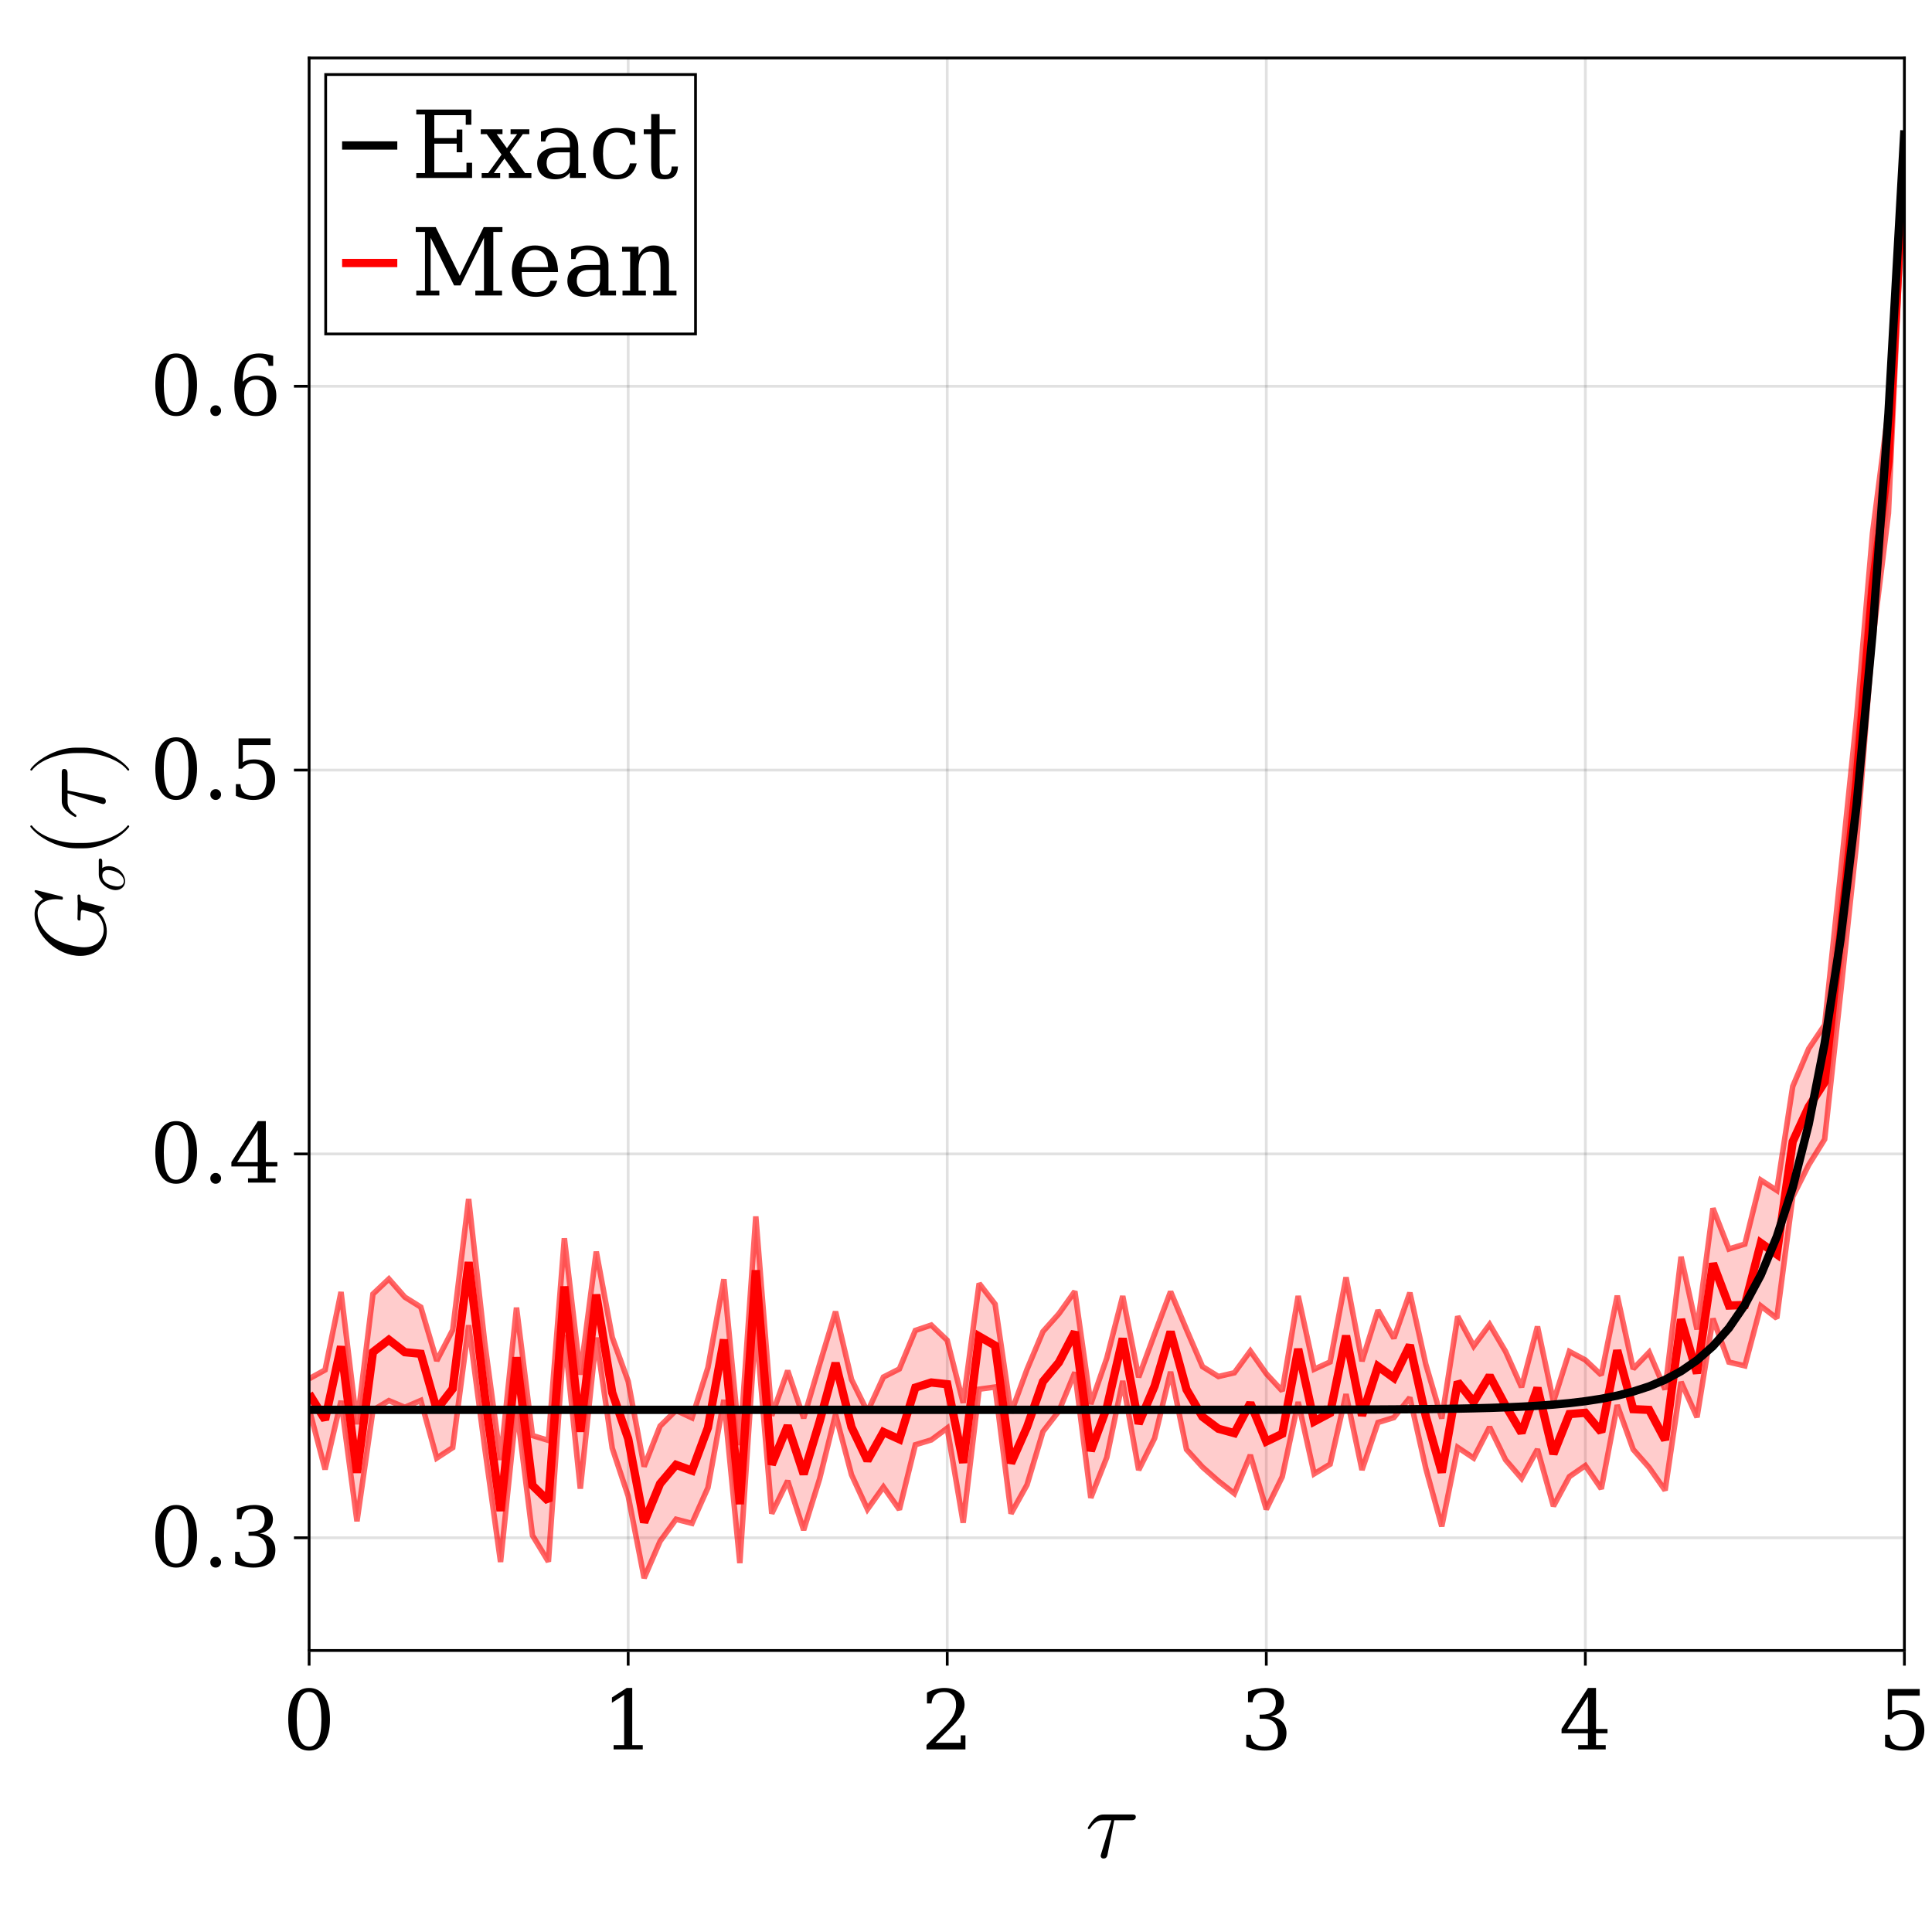 <?xml version="1.0" encoding="UTF-8"?>
<svg xmlns="http://www.w3.org/2000/svg" xmlns:xlink="http://www.w3.org/1999/xlink" width="700" height="700" viewBox="0 0 700 700">
<defs>
<g>
<g id="glyph-0-0-1bedc3e7">
<path d="M 18.391 -14.656 C 18.391 -15.516 17.641 -15.516 16.953 -15.516 L 6.875 -15.516 C 6.156 -15.516 4.75 -15.516 3.172 -13.828 C 1.984 -12.531 0.969 -10.797 0.969 -10.578 C 0.969 -10.578 0.969 -10.219 1.406 -10.219 C 1.688 -10.219 1.766 -10.375 1.984 -10.656 C 3.75 -13.422 5.797 -13.422 6.547 -13.422 L 9.547 -13.422 L 6.016 -1.875 C 5.875 -1.438 5.656 -0.688 5.656 -0.547 C 5.656 -0.141 5.906 0.438 6.703 0.438 C 7.891 0.438 8.062 -0.578 8.172 -1.109 L 10.578 -13.422 L 16.625 -13.422 C 17.094 -13.422 18.391 -13.422 18.391 -14.656 Z M 18.391 -14.656 "/>
</g>
<g id="glyph-1-0-1bedc3e7">
<path d="M 9.531 -1.031 C 11.031 -1.031 12.148 -1.848 12.891 -3.484 C 13.629 -5.129 14 -7.602 14 -10.906 C 14 -14.227 13.629 -16.707 12.891 -18.344 C 12.148 -19.988 11.031 -20.812 9.531 -20.812 C 8.039 -20.812 6.922 -19.988 6.172 -18.344 C 5.43 -16.707 5.062 -14.227 5.062 -10.906 C 5.062 -7.602 5.43 -5.129 6.172 -3.484 C 6.922 -1.848 8.039 -1.031 9.531 -1.031 Z M 9.531 0.422 C 7.164 0.422 5.316 -0.57 3.984 -2.562 C 2.648 -4.551 1.984 -7.332 1.984 -10.906 C 1.984 -14.5 2.648 -17.289 3.984 -19.281 C 5.316 -21.27 7.164 -22.266 9.531 -22.266 C 11.914 -22.266 13.77 -21.27 15.094 -19.281 C 16.426 -17.289 17.094 -14.5 17.094 -10.906 C 17.094 -7.332 16.426 -4.551 15.094 -2.562 C 13.77 -0.57 11.914 0.422 9.531 0.422 Z M 9.531 0.422 "/>
</g>
<g id="glyph-2-0-1bedc3e7">
<path d="M 4.266 0 L 4.266 -1.547 L 8.078 -1.547 L 8.078 -19.75 L 3.656 -16.891 L 3.656 -18.812 L 9 -22.266 L 11.016 -22.266 L 11.016 -1.547 L 14.828 -1.547 L 14.828 0 Z M 4.266 0 "/>
</g>
<g id="glyph-3-0-1bedc3e7">
<path d="M 3.844 -16.656 L 2.203 -16.656 L 2.203 -20.547 C 3.242 -21.109 4.289 -21.535 5.344 -21.828 C 6.406 -22.117 7.445 -22.266 8.469 -22.266 C 10.738 -22.266 12.531 -21.711 13.844 -20.609 C 15.164 -19.504 15.828 -18.004 15.828 -16.109 C 15.828 -13.973 14.336 -11.414 11.359 -8.438 C 11.117 -8.207 10.941 -8.035 10.828 -7.922 L 5.297 -2.406 L 14.422 -2.406 L 14.422 -5.094 L 16.141 -5.094 L 16.141 0 L 2.031 0 L 2.031 -1.594 L 8.672 -8.219 C 10.141 -9.688 11.188 -11.031 11.812 -12.25 C 12.438 -13.477 12.75 -14.766 12.75 -16.109 C 12.75 -17.586 12.363 -18.738 11.594 -19.562 C 10.82 -20.395 9.766 -20.812 8.422 -20.812 C 7.023 -20.812 5.945 -20.461 5.188 -19.766 C 4.426 -19.078 3.977 -18.039 3.844 -16.656 Z M 3.844 -16.656 "/>
</g>
<g id="glyph-3-1-1bedc3e7">
<path d="M 10.469 -7.406 L 10.469 -19.047 L 3 -7.406 Z M 16.922 0 L 6.953 0 L 6.953 -1.547 L 10.469 -1.547 L 10.469 -5.844 L 0.922 -5.844 L 0.922 -7.438 L 10.5 -22.266 L 13.406 -22.266 L 13.406 -7.406 L 17.578 -7.406 L 17.578 -5.844 L 13.406 -5.844 L 13.406 -1.547 L 16.922 -1.547 Z M 16.922 0 "/>
</g>
<g id="glyph-3-2-1bedc3e7">
<path d="M 15.094 -21.875 L 15.094 -19.469 L 5.062 -19.469 L 5.062 -13.203 C 5.57 -13.547 6.164 -13.805 6.844 -13.984 C 7.52 -14.16 8.281 -14.25 9.125 -14.25 C 11.488 -14.25 13.352 -13.594 14.719 -12.281 C 16.082 -10.977 16.766 -9.191 16.766 -6.922 C 16.766 -4.609 16.07 -2.805 14.688 -1.516 C 13.312 -0.223 11.375 0.422 8.875 0.422 C 7.875 0.422 6.844 0.297 5.781 0.047 C 4.727 -0.191 3.648 -0.562 2.547 -1.062 L 2.547 -5.297 L 4.203 -5.297 C 4.297 -3.91 4.738 -2.852 5.531 -2.125 C 6.32 -1.395 7.438 -1.031 8.875 -1.031 C 10.414 -1.031 11.602 -1.535 12.438 -2.547 C 13.27 -3.566 13.688 -5.023 13.688 -6.922 C 13.688 -8.816 13.27 -10.27 12.438 -11.281 C 11.613 -12.289 10.426 -12.797 8.875 -12.797 C 8 -12.797 7.223 -12.641 6.547 -12.328 C 5.879 -12.016 5.289 -11.535 4.781 -10.891 L 3.516 -10.891 L 3.516 -21.875 Z M 15.094 -21.875 "/>
</g>
<g id="glyph-4-0-1bedc3e7">
<path d="M 2.922 -20.953 C 4.055 -21.379 5.148 -21.703 6.203 -21.922 C 7.254 -22.148 8.238 -22.266 9.156 -22.266 C 11.289 -22.266 12.957 -21.801 14.156 -20.875 C 15.363 -19.957 15.969 -18.676 15.969 -17.031 C 15.969 -15.719 15.551 -14.617 14.719 -13.734 C 13.895 -12.848 12.719 -12.25 11.188 -11.938 C 12.988 -11.688 14.383 -11.035 15.375 -9.984 C 16.363 -8.93 16.859 -7.57 16.859 -5.906 C 16.859 -3.863 16.172 -2.297 14.797 -1.203 C 13.43 -0.117 11.457 0.422 8.875 0.422 C 7.727 0.422 6.609 0.297 5.516 0.047 C 4.43 -0.191 3.352 -0.562 2.281 -1.062 L 2.281 -5.297 L 3.922 -5.297 C 4.023 -3.891 4.5 -2.828 5.344 -2.109 C 6.195 -1.391 7.395 -1.031 8.938 -1.031 C 10.426 -1.031 11.602 -1.461 12.469 -2.328 C 13.332 -3.191 13.766 -4.375 13.766 -5.875 C 13.766 -7.594 13.32 -8.895 12.438 -9.781 C 11.551 -10.664 10.25 -11.109 8.531 -11.109 L 7.141 -11.109 L 7.141 -12.594 L 7.859 -12.594 C 9.578 -12.594 10.863 -12.945 11.719 -13.656 C 12.57 -14.363 13 -15.43 13 -16.859 C 13 -18.141 12.645 -19.117 11.938 -19.797 C 11.238 -20.473 10.227 -20.812 8.906 -20.812 C 7.582 -20.812 6.555 -20.5 5.828 -19.875 C 5.109 -19.25 4.688 -18.32 4.562 -17.094 L 2.922 -17.094 Z M 2.922 -20.953 "/>
</g>
<g id="glyph-5-0-1bedc3e7">
<path d="M -9.359 -27.641 C -9.641 -27.641 -9.828 -27.5 -9.828 -27.188 C -9.828 -26.062 -9.719 -24.844 -9.719 -23.688 C -9.719 -22.141 -9.828 -20.516 -9.828 -18.969 C -9.828 -18.688 -9.828 -18.219 -9.109 -18.219 C -8.719 -18.219 -8.719 -18.609 -8.719 -19.156 L -8.719 -19.438 C -8.719 -19.906 -8.672 -20.516 -8.641 -20.984 C -8.531 -21.75 -8.5 -22.031 -7.984 -22.031 C -7.844 -22.031 -7.781 -22.031 -6.766 -21.75 C -3.562 -20.953 -3.172 -20.875 -2.156 -19.797 C -0.75 -18.25 -0.328 -16.266 -0.328 -14.906 C -0.328 -11.484 -2.703 -8.531 -7.484 -8.531 C -9.578 -8.531 -15.297 -9.391 -19.297 -12.312 C -22.609 -14.766 -24.266 -18.078 -24.266 -20.844 C -24.266 -24.656 -20.812 -25.953 -17.672 -25.953 C -16.734 -25.953 -15.594 -25.781 -15.484 -25.781 C -15.125 -25.781 -15.125 -26.141 -15.125 -26.312 C -15.125 -26.719 -15.156 -26.812 -15.766 -26.969 L -24.516 -29.156 C -24.656 -29.203 -24.875 -29.234 -25.016 -29.234 C -25.016 -29.234 -25.375 -29.203 -25.375 -28.844 C -25.375 -28.844 -25.375 -28.578 -24.984 -28.266 L -22.312 -25.984 C -24.797 -24.438 -25.375 -22.359 -25.375 -20.562 C -25.375 -13.141 -17.281 -5.406 -8.812 -5.406 C -3.031 -5.406 0.797 -9.141 0.797 -14.25 C 0.797 -17.562 -0.859 -20.203 -2.203 -21.234 C -1.328 -21.562 -0.031 -22.359 -0.031 -22.75 C -0.031 -23 -0.25 -23.078 -0.641 -23.188 L -7.531 -24.906 C -8.359 -25.125 -8.719 -25.203 -8.719 -26.781 C -8.719 -27.25 -8.719 -27.641 -9.359 -27.641 Z M -9.359 -27.641 "/>
</g>
<g id="glyph-6-0-1bedc3e7">
<path d="M -8.781 -12.25 C -9.312 -12.25 -9.312 -11.797 -9.312 -11.406 L -9.312 -6.484 C -9.312 -3.219 -5.75 -0.828 -3.172 -0.828 C -1.281 -0.828 0.234 -2.094 0.234 -4.062 C 0.234 -6.609 -2.375 -9.484 -5.703 -9.484 C -6.062 -9.484 -7.109 -9.484 -8.047 -8.812 L -8.047 -11.188 C -8.047 -11.469 -8.047 -12.25 -8.781 -12.25 Z M -5.953 -8.094 C -4.938 -8.094 -3.172 -7.672 -2.078 -6.938 C -0.797 -6.094 -0.234 -4.922 -0.234 -4.078 C -0.234 -3.016 -1.016 -2.156 -2.562 -2.156 C -3.219 -2.156 -4.984 -2.422 -6.266 -3.172 C -7.75 -4.078 -8.047 -5.375 -8.047 -6.109 C -8.047 -7.922 -6.625 -8.094 -5.953 -8.094 Z M -5.953 -8.094 "/>
</g>
<g id="glyph-7-0-1bedc3e7">
<path d="M 8.562 -11.953 C 8.453 -11.953 8.359 -11.875 8.281 -11.812 C 5.469 -8.062 -1.734 -5.578 -7.484 -5.578 L -10.516 -5.578 C -16.266 -5.578 -23.469 -8.062 -26.281 -11.812 C -26.359 -11.875 -26.453 -11.953 -26.562 -11.953 C -26.75 -11.953 -26.922 -11.766 -26.922 -11.594 C -26.922 -11.516 -26.891 -11.453 -26.859 -11.375 C -23.875 -7.422 -16.672 -3.641 -10.516 -3.641 L -7.484 -3.641 C -1.328 -3.641 5.875 -7.422 8.859 -11.375 C 8.891 -11.453 8.922 -11.516 8.922 -11.594 C 8.922 -11.766 8.75 -11.953 8.562 -11.953 Z M 8.562 -11.953 "/>
</g>
<g id="glyph-8-0-1bedc3e7">
<path d="M -14.656 -18.391 C -15.516 -18.391 -15.516 -17.641 -15.516 -16.953 L -15.516 -6.875 C -15.516 -6.156 -15.516 -4.75 -13.828 -3.172 C -12.531 -1.984 -10.797 -0.969 -10.578 -0.969 C -10.578 -0.969 -10.219 -0.969 -10.219 -1.406 C -10.219 -1.688 -10.375 -1.766 -10.656 -1.984 C -13.422 -3.75 -13.422 -5.797 -13.422 -6.547 L -13.422 -9.547 L -1.875 -6.016 C -1.438 -5.875 -0.688 -5.656 -0.547 -5.656 C -0.141 -5.656 0.438 -5.906 0.438 -6.703 C 0.438 -7.891 -0.578 -8.062 -1.109 -8.172 L -13.422 -10.578 L -13.422 -16.625 C -13.422 -17.094 -13.422 -18.391 -14.656 -18.391 Z M -14.656 -18.391 "/>
</g>
<g id="glyph-9-0-1bedc3e7">
<path d="M -7.484 -10.375 L -10.516 -10.375 C -16.672 -10.375 -23.875 -6.594 -26.859 -2.625 C -26.891 -2.562 -26.922 -2.484 -26.922 -2.406 C -26.922 -2.234 -26.75 -2.047 -26.562 -2.047 C -26.453 -2.047 -26.359 -2.125 -26.281 -2.203 C -23.469 -5.938 -16.266 -8.422 -10.516 -8.422 L -7.484 -8.422 C -1.734 -8.422 5.469 -5.938 8.281 -2.203 C 8.359 -2.125 8.453 -2.047 8.562 -2.047 C 8.75 -2.047 8.922 -2.234 8.922 -2.406 C 8.922 -2.484 8.891 -2.562 8.859 -2.625 C 5.875 -6.594 -1.328 -10.375 -7.484 -10.375 Z M -7.484 -10.375 "/>
</g>
<g id="glyph-10-0-1bedc3e7">
<path d="M 9.531 -1.031 C 11.031 -1.031 12.148 -1.848 12.891 -3.484 C 13.629 -5.129 14 -7.602 14 -10.906 C 14 -14.227 13.629 -16.707 12.891 -18.344 C 12.148 -19.988 11.031 -20.812 9.531 -20.812 C 8.039 -20.812 6.922 -19.988 6.172 -18.344 C 5.43 -16.707 5.062 -14.227 5.062 -10.906 C 5.062 -7.602 5.43 -5.129 6.172 -3.484 C 6.922 -1.848 8.039 -1.031 9.531 -1.031 Z M 9.531 0.422 C 7.164 0.422 5.316 -0.57 3.984 -2.562 C 2.648 -4.551 1.984 -7.332 1.984 -10.906 C 1.984 -14.5 2.648 -17.289 3.984 -19.281 C 5.316 -21.27 7.164 -22.266 9.531 -22.266 C 11.914 -22.266 13.77 -21.27 15.094 -19.281 C 16.426 -17.289 17.094 -14.5 17.094 -10.906 C 17.094 -7.332 16.426 -4.551 15.094 -2.562 C 13.77 -0.57 11.914 0.422 9.531 0.422 Z M 9.531 0.422 "/>
</g>
<g id="glyph-11-0-1bedc3e7">
<path d="M 2.828 -1.531 C 2.828 -2.07 3.008 -2.531 3.375 -2.906 C 3.75 -3.289 4.219 -3.484 4.781 -3.484 C 5.312 -3.484 5.766 -3.289 6.141 -2.906 C 6.523 -2.531 6.719 -2.07 6.719 -1.531 C 6.719 -0.988 6.523 -0.523 6.141 -0.141 C 5.766 0.234 5.312 0.422 4.781 0.422 C 4.219 0.422 3.75 0.234 3.375 -0.141 C 3.008 -0.516 2.828 -0.977 2.828 -1.531 Z M 2.828 -1.531 "/>
</g>
<g id="glyph-12-0-1bedc3e7">
<path d="M 2.922 -20.953 C 4.055 -21.379 5.148 -21.703 6.203 -21.922 C 7.254 -22.148 8.238 -22.266 9.156 -22.266 C 11.289 -22.266 12.957 -21.801 14.156 -20.875 C 15.363 -19.957 15.969 -18.676 15.969 -17.031 C 15.969 -15.719 15.551 -14.617 14.719 -13.734 C 13.895 -12.848 12.719 -12.25 11.188 -11.938 C 12.988 -11.688 14.383 -11.035 15.375 -9.984 C 16.363 -8.93 16.859 -7.57 16.859 -5.906 C 16.859 -3.863 16.172 -2.297 14.797 -1.203 C 13.43 -0.117 11.457 0.422 8.875 0.422 C 7.727 0.422 6.609 0.297 5.516 0.047 C 4.43 -0.191 3.352 -0.562 2.281 -1.062 L 2.281 -5.297 L 3.922 -5.297 C 4.023 -3.891 4.5 -2.828 5.344 -2.109 C 6.195 -1.391 7.395 -1.031 8.938 -1.031 C 10.426 -1.031 11.602 -1.461 12.469 -2.328 C 13.332 -3.191 13.766 -4.375 13.766 -5.875 C 13.766 -7.594 13.32 -8.895 12.438 -9.781 C 11.551 -10.664 10.25 -11.109 8.531 -11.109 L 7.141 -11.109 L 7.141 -12.594 L 7.859 -12.594 C 9.578 -12.594 10.863 -12.945 11.719 -13.656 C 12.57 -14.363 13 -15.43 13 -16.859 C 13 -18.141 12.645 -19.117 11.938 -19.797 C 11.238 -20.473 10.227 -20.812 8.906 -20.812 C 7.582 -20.812 6.555 -20.5 5.828 -19.875 C 5.109 -19.25 4.688 -18.32 4.562 -17.094 L 2.922 -17.094 Z M 2.922 -20.953 "/>
</g>
<g id="glyph-13-0-1bedc3e7">
<path d="M 9.531 -1.031 C 11.031 -1.031 12.148 -1.848 12.891 -3.484 C 13.629 -5.129 14 -7.602 14 -10.906 C 14 -14.227 13.629 -16.707 12.891 -18.344 C 12.148 -19.988 11.031 -20.812 9.531 -20.812 C 8.039 -20.812 6.922 -19.988 6.172 -18.344 C 5.43 -16.707 5.062 -14.227 5.062 -10.906 C 5.062 -7.602 5.43 -5.129 6.172 -3.484 C 6.922 -1.848 8.039 -1.031 9.531 -1.031 Z M 9.531 0.422 C 7.164 0.422 5.316 -0.57 3.984 -2.562 C 2.648 -4.551 1.984 -7.332 1.984 -10.906 C 1.984 -14.5 2.648 -17.289 3.984 -19.281 C 5.316 -21.27 7.164 -22.266 9.531 -22.266 C 11.914 -22.266 13.77 -21.27 15.094 -19.281 C 16.426 -17.289 17.094 -14.5 17.094 -10.906 C 17.094 -7.332 16.426 -4.551 15.094 -2.562 C 13.77 -0.57 11.914 0.422 9.531 0.422 Z M 9.531 0.422 "/>
</g>
<g id="glyph-14-0-1bedc3e7">
<path d="M 2.828 -1.531 C 2.828 -2.07 3.008 -2.531 3.375 -2.906 C 3.75 -3.289 4.219 -3.484 4.781 -3.484 C 5.312 -3.484 5.766 -3.289 6.141 -2.906 C 6.523 -2.531 6.719 -2.07 6.719 -1.531 C 6.719 -0.988 6.523 -0.523 6.141 -0.141 C 5.766 0.234 5.312 0.422 4.781 0.422 C 4.219 0.422 3.75 0.234 3.375 -0.141 C 3.008 -0.516 2.828 -0.977 2.828 -1.531 Z M 2.828 -1.531 "/>
</g>
<g id="glyph-15-0-1bedc3e7">
<path d="M 9.531 -1.031 C 11.031 -1.031 12.148 -1.848 12.891 -3.484 C 13.629 -5.129 14 -7.602 14 -10.906 C 14 -14.227 13.629 -16.707 12.891 -18.344 C 12.148 -19.988 11.031 -20.812 9.531 -20.812 C 8.039 -20.812 6.922 -19.988 6.172 -18.344 C 5.43 -16.707 5.062 -14.227 5.062 -10.906 C 5.062 -7.602 5.43 -5.129 6.172 -3.484 C 6.922 -1.848 8.039 -1.031 9.531 -1.031 Z M 9.531 0.422 C 7.164 0.422 5.316 -0.57 3.984 -2.562 C 2.648 -4.551 1.984 -7.332 1.984 -10.906 C 1.984 -14.5 2.648 -17.289 3.984 -19.281 C 5.316 -21.27 7.164 -22.266 9.531 -22.266 C 11.914 -22.266 13.77 -21.27 15.094 -19.281 C 16.426 -17.289 17.094 -14.5 17.094 -10.906 C 17.094 -7.332 16.426 -4.551 15.094 -2.562 C 13.77 -0.57 11.914 0.422 9.531 0.422 Z M 9.531 0.422 "/>
</g>
<g id="glyph-16-0-1bedc3e7">
<path d="M 2.828 -1.531 C 2.828 -2.07 3.008 -2.531 3.375 -2.906 C 3.75 -3.289 4.219 -3.484 4.781 -3.484 C 5.312 -3.484 5.766 -3.289 6.141 -2.906 C 6.523 -2.531 6.719 -2.07 6.719 -1.531 C 6.719 -0.988 6.523 -0.523 6.141 -0.141 C 5.766 0.234 5.312 0.422 4.781 0.422 C 4.219 0.422 3.75 0.234 3.375 -0.141 C 3.008 -0.516 2.828 -0.977 2.828 -1.531 Z M 2.828 -1.531 "/>
</g>
<g id="glyph-17-0-1bedc3e7">
<path d="M 9.812 -1.031 C 11.188 -1.031 12.242 -1.535 12.984 -2.547 C 13.734 -3.555 14.109 -5.008 14.109 -6.906 C 14.109 -8.789 13.734 -10.238 12.984 -11.25 C 12.242 -12.27 11.188 -12.781 9.812 -12.781 C 8.414 -12.781 7.348 -12.289 6.609 -11.312 C 5.879 -10.332 5.516 -8.922 5.516 -7.078 C 5.516 -5.129 5.883 -3.633 6.625 -2.594 C 7.375 -1.551 8.438 -1.031 9.812 -1.031 Z M 5.047 -12.047 C 5.703 -12.773 6.453 -13.316 7.297 -13.672 C 8.141 -14.035 9.086 -14.219 10.141 -14.219 C 12.316 -14.219 14.035 -13.562 15.297 -12.25 C 16.566 -10.945 17.203 -9.164 17.203 -6.906 C 17.203 -4.688 16.52 -2.91 15.156 -1.578 C 13.789 -0.242 11.973 0.422 9.703 0.422 C 7.223 0.422 5.316 -0.492 3.984 -2.328 C 2.66 -4.172 2 -6.801 2 -10.219 C 2 -14.051 2.785 -17.016 4.359 -19.109 C 5.93 -21.211 8.148 -22.266 11.016 -22.266 C 11.785 -22.266 12.594 -22.191 13.438 -22.047 C 14.289 -21.898 15.164 -21.68 16.062 -21.391 L 16.062 -17.781 L 14.406 -17.781 C 14.281 -18.77 13.898 -19.52 13.266 -20.031 C 12.629 -20.551 11.773 -20.812 10.703 -20.812 C 8.805 -20.812 7.395 -20.094 6.469 -18.656 C 5.539 -17.227 5.066 -15.023 5.047 -12.047 Z M 5.047 -12.047 "/>
</g>
<g id="glyph-18-0-1bedc3e7">
<path d="M 1.875 0 L 1.875 -1.766 L 5.031 -1.766 L 5.031 -23.016 L 1.875 -23.016 L 1.875 -24.781 L 21.828 -24.781 L 21.828 -19.281 L 19.797 -19.281 L 19.797 -22.75 L 8.406 -22.75 L 8.406 -14.438 L 16.516 -14.438 L 16.516 -17.547 L 18.562 -17.547 L 18.562 -9.312 L 16.516 -9.312 L 16.516 -12.422 L 8.406 -12.422 L 8.406 -2.047 L 20.062 -2.047 L 20.062 -5.516 L 22.094 -5.516 L 22.094 0 Z M 1.875 0 "/>
</g>
<g id="glyph-18-1-1bedc3e7">
<path d="M 9.891 -10.781 L 13.594 -15.875 L 11.219 -15.875 L 11.219 -17.641 L 18.016 -17.641 L 18.016 -15.875 L 15.672 -15.875 L 10.938 -9.344 L 16.453 -1.766 L 18.766 -1.766 L 18.766 0 L 10.609 0 L 10.609 -1.766 L 12.844 -1.766 L 9.016 -7.047 L 5.156 -1.766 L 7.453 -1.766 L 7.453 0 L 0.75 0 L 0.75 -1.766 L 3.094 -1.766 L 7.953 -8.469 L 2.594 -15.875 L 0.422 -15.875 L 0.422 -17.641 L 8.297 -17.641 L 8.297 -15.875 L 6.188 -15.875 Z M 9.891 -10.781 "/>
</g>
<g id="glyph-18-2-1bedc3e7">
<path d="M 3.672 -15.875 L 0.984 -15.875 L 0.984 -17.641 L 3.672 -17.641 L 3.672 -23.125 L 6.734 -23.125 L 6.734 -17.641 L 12.484 -17.641 L 12.484 -15.875 L 6.734 -15.875 L 6.734 -4.672 C 6.734 -3.172 6.879 -2.207 7.172 -1.781 C 7.461 -1.363 7.992 -1.156 8.766 -1.156 C 9.566 -1.156 10.148 -1.391 10.516 -1.859 C 10.879 -2.336 11.07 -3.102 11.094 -4.156 L 13.391 -4.156 C 13.305 -2.551 12.867 -1.375 12.078 -0.625 C 11.297 0.113 10.102 0.484 8.5 0.484 C 6.738 0.484 5.492 0.094 4.766 -0.688 C 4.035 -1.469 3.672 -2.797 3.672 -4.672 Z M 3.672 -15.875 "/>
</g>
<g id="glyph-19-0-1bedc3e7">
<path d="M 13.531 -5.547 L 13.531 -9.281 L 9.594 -9.281 C 8.082 -9.281 6.953 -8.953 6.203 -8.297 C 5.461 -7.648 5.094 -6.648 5.094 -5.297 C 5.094 -4.066 5.469 -3.094 6.219 -2.375 C 6.977 -1.656 8 -1.297 9.281 -1.297 C 10.551 -1.297 11.578 -1.688 12.359 -2.469 C 13.141 -3.258 13.531 -4.285 13.531 -5.547 Z M 16.578 -11.031 L 16.578 -1.766 L 19.312 -1.766 L 19.312 0 L 13.531 0 L 13.531 -1.906 C 12.852 -1.094 12.07 -0.488 11.188 -0.094 C 10.301 0.289 9.266 0.484 8.078 0.484 C 6.117 0.484 4.562 -0.035 3.406 -1.078 C 2.258 -2.117 1.688 -3.523 1.688 -5.297 C 1.688 -7.117 2.344 -8.535 3.656 -9.547 C 4.977 -10.555 6.844 -11.062 9.25 -11.062 L 13.531 -11.062 L 13.531 -12.266 C 13.531 -13.609 13.125 -14.645 12.312 -15.375 C 11.5 -16.113 10.352 -16.484 8.875 -16.484 C 7.664 -16.484 6.695 -16.207 5.969 -15.656 C 5.25 -15.102 4.801 -14.285 4.625 -13.203 L 3.062 -13.203 L 3.062 -16.766 C 4.125 -17.223 5.156 -17.562 6.156 -17.781 C 7.156 -18.008 8.129 -18.125 9.078 -18.125 C 11.523 -18.125 13.383 -17.52 14.656 -16.312 C 15.938 -15.102 16.578 -13.344 16.578 -11.031 Z M 16.578 -11.031 "/>
</g>
<g id="glyph-20-0-1bedc3e7">
<path d="M 17.484 -5.297 C 17.047 -3.41 16.211 -1.973 14.984 -0.984 C 13.766 -0.004 12.18 0.484 10.234 0.484 C 7.66 0.484 5.594 -0.363 4.031 -2.062 C 2.469 -3.758 1.688 -6.016 1.688 -8.828 C 1.688 -11.648 2.469 -13.906 4.031 -15.594 C 5.594 -17.281 7.66 -18.125 10.234 -18.125 C 11.348 -18.125 12.457 -17.992 13.562 -17.734 C 14.664 -17.473 15.781 -17.078 16.906 -16.547 L 16.906 -12.031 L 15.125 -12.031 C 14.895 -13.582 14.391 -14.711 13.609 -15.422 C 12.828 -16.129 11.711 -16.484 10.266 -16.484 C 8.609 -16.484 7.359 -15.844 6.516 -14.562 C 5.68 -13.289 5.266 -11.379 5.266 -8.828 C 5.266 -6.285 5.68 -4.367 6.516 -3.078 C 7.348 -1.797 8.598 -1.156 10.266 -1.156 C 11.578 -1.156 12.625 -1.5 13.406 -2.188 C 14.195 -2.875 14.738 -3.91 15.031 -5.297 Z M 17.484 -5.297 "/>
</g>
<g id="glyph-21-0-1bedc3e7">
<path d="M 1.875 0 L 1.875 -1.766 L 5.031 -1.766 L 5.031 -23.016 L 1.688 -23.016 L 1.688 -24.781 L 8.922 -24.781 L 17.609 -7.141 L 26.312 -24.781 L 33.094 -24.781 L 33.094 -23.016 L 29.781 -23.016 L 29.781 -1.766 L 32.953 -1.766 L 32.953 0 L 23.266 0 L 23.266 -1.766 L 26.406 -1.766 L 26.406 -20.922 L 17.906 -3.641 L 15.578 -3.641 L 7.078 -20.922 L 7.078 -1.766 L 10.234 -1.766 L 10.234 0 Z M 1.875 0 "/>
</g>
<g id="glyph-22-0-1bedc3e7">
<path d="M 18.422 -8.5 L 5.266 -8.5 L 5.266 -8.375 C 5.266 -5.988 5.711 -4.188 6.609 -2.969 C 7.504 -1.758 8.828 -1.156 10.578 -1.156 C 11.91 -1.156 13.004 -1.504 13.859 -2.203 C 14.723 -2.91 15.328 -3.957 15.672 -5.344 L 18.125 -5.344 C 17.645 -3.406 16.75 -1.945 15.438 -0.969 C 14.125 0 12.398 0.484 10.266 0.484 C 7.68 0.484 5.602 -0.363 4.031 -2.062 C 2.469 -3.758 1.688 -6.016 1.688 -8.828 C 1.688 -11.617 2.457 -13.863 4 -15.562 C 5.539 -17.27 7.562 -18.125 10.062 -18.125 C 12.727 -18.125 14.773 -17.301 16.203 -15.656 C 17.629 -14.02 18.367 -11.633 18.422 -8.5 Z M 14.828 -10.266 C 14.754 -12.316 14.316 -13.863 13.516 -14.906 C 12.711 -15.957 11.562 -16.484 10.062 -16.484 C 8.656 -16.484 7.547 -15.957 6.734 -14.906 C 5.93 -13.852 5.441 -12.305 5.266 -10.266 Z M 14.828 -10.266 "/>
</g>
<g id="glyph-23-0-1bedc3e7">
<path d="M 13.531 -5.547 L 13.531 -9.281 L 9.594 -9.281 C 8.082 -9.281 6.953 -8.953 6.203 -8.297 C 5.461 -7.648 5.094 -6.648 5.094 -5.297 C 5.094 -4.066 5.469 -3.094 6.219 -2.375 C 6.977 -1.656 8 -1.297 9.281 -1.297 C 10.551 -1.297 11.578 -1.688 12.359 -2.469 C 13.141 -3.258 13.531 -4.285 13.531 -5.547 Z M 16.578 -11.031 L 16.578 -1.766 L 19.312 -1.766 L 19.312 0 L 13.531 0 L 13.531 -1.906 C 12.852 -1.094 12.07 -0.488 11.188 -0.094 C 10.301 0.289 9.266 0.484 8.078 0.484 C 6.117 0.484 4.562 -0.035 3.406 -1.078 C 2.258 -2.117 1.688 -3.523 1.688 -5.297 C 1.688 -7.117 2.344 -8.535 3.656 -9.547 C 4.977 -10.555 6.844 -11.062 9.25 -11.062 L 13.531 -11.062 L 13.531 -12.266 C 13.531 -13.609 13.125 -14.645 12.312 -15.375 C 11.5 -16.113 10.352 -16.484 8.875 -16.484 C 7.664 -16.484 6.695 -16.207 5.969 -15.656 C 5.25 -15.102 4.801 -14.285 4.625 -13.203 L 3.062 -13.203 L 3.062 -16.766 C 4.125 -17.223 5.156 -17.562 6.156 -17.781 C 7.156 -18.008 8.129 -18.125 9.078 -18.125 C 11.523 -18.125 13.383 -17.52 14.656 -16.312 C 15.938 -15.102 16.578 -13.344 16.578 -11.031 Z M 16.578 -11.031 "/>
</g>
<g id="glyph-23-1-1bedc3e7">
<path d="M 1.391 0 L 1.391 -1.766 L 4.156 -1.766 L 4.156 -15.875 L 1.234 -15.875 L 1.234 -17.641 L 7.203 -17.641 L 7.203 -14.516 C 7.766 -15.703 8.5 -16.598 9.406 -17.203 C 10.312 -17.816 11.359 -18.125 12.547 -18.125 C 14.492 -18.125 15.926 -17.566 16.844 -16.453 C 17.77 -15.336 18.234 -13.594 18.234 -11.219 L 18.234 -1.766 L 20.953 -1.766 L 20.953 0 L 12.516 0 L 12.516 -1.766 L 15.156 -1.766 L 15.156 -10.266 C 15.156 -12.422 14.891 -13.898 14.359 -14.703 C 13.828 -15.504 12.895 -15.906 11.562 -15.906 C 10.145 -15.906 9.062 -15.383 8.312 -14.344 C 7.57 -13.312 7.203 -11.805 7.203 -9.828 L 7.203 -1.766 L 9.859 -1.766 L 9.859 0 Z M 1.391 0 "/>
</g>
</g>
<clipPath id="clip-0-1bedc3e7">
<path clip-rule="nonzero" d="M 112 44 L 690 44 L 690 561 L 112 561 Z M 112 44 "/>
</clipPath>
<clipPath id="clip-1-1bedc3e7">
<path clip-rule="nonzero" d="M 112 52 L 690 52 L 690 578 L 112 578 Z M 112 52 "/>
</clipPath>
<clipPath id="clip-2-1bedc3e7">
<path clip-rule="nonzero" d="M 112 41 L 690 41 L 690 538 L 112 538 Z M 112 41 "/>
</clipPath>
<clipPath id="clip-3-1bedc3e7">
<path clip-rule="nonzero" d="M 112 38 L 690 38 L 690 520 L 112 520 Z M 112 38 "/>
</clipPath>
</defs>
<rect x="-70" y="-70" width="840" height="840" fill="rgb(100%, 100%, 100%)" fill-opacity="1"/>
<path fill-rule="nonzero" fill="rgb(100%, 100%, 100%)" fill-opacity="1" d="M 112 598 L 690 598 L 690 21 L 112 21 Z M 112 598 "/>
<path fill="none" stroke-width="1" stroke-linecap="butt" stroke-linejoin="miter" stroke="rgb(0%, 0%, 0%)" stroke-opacity="0.12" stroke-miterlimit="1.155" d="M 112 598 L 112 21 "/>
<path fill="none" stroke-width="1" stroke-linecap="butt" stroke-linejoin="miter" stroke="rgb(0%, 0%, 0%)" stroke-opacity="0.12" stroke-miterlimit="1.155" d="M 227.602 598 L 227.602 21 "/>
<path fill="none" stroke-width="1" stroke-linecap="butt" stroke-linejoin="miter" stroke="rgb(0%, 0%, 0%)" stroke-opacity="0.12" stroke-miterlimit="1.155" d="M 343.199 598 L 343.199 21 "/>
<path fill="none" stroke-width="1" stroke-linecap="butt" stroke-linejoin="miter" stroke="rgb(0%, 0%, 0%)" stroke-opacity="0.12" stroke-miterlimit="1.155" d="M 458.801 598 L 458.801 21 "/>
<path fill="none" stroke-width="1" stroke-linecap="butt" stroke-linejoin="miter" stroke="rgb(0%, 0%, 0%)" stroke-opacity="0.12" stroke-miterlimit="1.155" d="M 574.398 598 L 574.398 21 "/>
<path fill="none" stroke-width="1" stroke-linecap="butt" stroke-linejoin="miter" stroke="rgb(0%, 0%, 0%)" stroke-opacity="0.12" stroke-miterlimit="1.155" d="M 690 598 L 690 21 "/>
<path fill="none" stroke-width="1" stroke-linecap="butt" stroke-linejoin="miter" stroke="rgb(0%, 0%, 0%)" stroke-opacity="0.12" stroke-miterlimit="1.155" d="M 112 557.164 L 690 557.164 "/>
<path fill="none" stroke-width="1" stroke-linecap="butt" stroke-linejoin="miter" stroke="rgb(0%, 0%, 0%)" stroke-opacity="0.12" stroke-miterlimit="1.155" d="M 112 418.09 L 690 418.09 "/>
<path fill="none" stroke-width="1" stroke-linecap="butt" stroke-linejoin="miter" stroke="rgb(0%, 0%, 0%)" stroke-opacity="0.12" stroke-miterlimit="1.155" d="M 112 279.016 L 690 279.016 "/>
<path fill="none" stroke-width="1" stroke-linecap="butt" stroke-linejoin="miter" stroke="rgb(0%, 0%, 0%)" stroke-opacity="0.12" stroke-miterlimit="1.155" d="M 112 139.941 L 690 139.941 "/>
<g fill="rgb(0%, 0%, 0%)" fill-opacity="1">
<use xlink:href="#glyph-0-0-1bedc3e7" x="393.134" y="672.938"/>
</g>
<g fill="rgb(0%, 0%, 0%)" fill-opacity="1">
<use xlink:href="#glyph-1-0-1bedc3e7" x="102.457" y="633.847"/>
</g>
<g fill="rgb(0%, 0%, 0%)" fill-opacity="1">
<use xlink:href="#glyph-2-0-1bedc3e7" x="218.057" y="633.847"/>
</g>
<g fill="rgb(0%, 0%, 0%)" fill-opacity="1">
<use xlink:href="#glyph-3-0-1bedc3e7" x="333.657" y="633.847"/>
</g>
<g fill="rgb(0%, 0%, 0%)" fill-opacity="1">
<use xlink:href="#glyph-4-0-1bedc3e7" x="449.257" y="633.847"/>
</g>
<g fill="rgb(0%, 0%, 0%)" fill-opacity="1">
<use xlink:href="#glyph-3-1-1bedc3e7" x="564.857" y="633.847"/>
</g>
<g fill="rgb(0%, 0%, 0%)" fill-opacity="1">
<use xlink:href="#glyph-3-2-1bedc3e7" x="680.457" y="633.847"/>
</g>
<g fill="rgb(0%, 0%, 0%)" fill-opacity="1">
<use xlink:href="#glyph-5-0-1bedc3e7" x="37.9" y="351.742"/>
</g>
<g fill="rgb(0%, 0%, 0%)" fill-opacity="1">
<use xlink:href="#glyph-6-0-1bedc3e7" x="45.1" y="323.331"/>
</g>
<g fill="rgb(0%, 0%, 0%)" fill-opacity="1">
<use xlink:href="#glyph-7-0-1bedc3e7" x="37.9" y="310.998"/>
</g>
<g fill="rgb(0%, 0%, 0%)" fill-opacity="1">
<use xlink:href="#glyph-8-0-1bedc3e7" x="37.9" y="296.994"/>
</g>
<g fill="rgb(0%, 0%, 0%)" fill-opacity="1">
<use xlink:href="#glyph-9-0-1bedc3e7" x="37.9" y="281.262"/>
</g>
<g fill="rgb(0%, 0%, 0%)" fill-opacity="1">
<use xlink:href="#glyph-10-0-1bedc3e7" x="54.29" y="567.549"/>
</g>
<g fill="rgb(0%, 0%, 0%)" fill-opacity="1">
<use xlink:href="#glyph-11-0-1bedc3e7" x="73.377" y="567.549"/>
</g>
<g fill="rgb(0%, 0%, 0%)" fill-opacity="1">
<use xlink:href="#glyph-12-0-1bedc3e7" x="82.913" y="567.549"/>
</g>
<g fill="rgb(0%, 0%, 0%)" fill-opacity="1">
<use xlink:href="#glyph-13-0-1bedc3e7" x="54.29" y="428.476"/>
</g>
<g fill="rgb(0%, 0%, 0%)" fill-opacity="1">
<use xlink:href="#glyph-14-0-1bedc3e7" x="73.377" y="428.476"/>
</g>
<g fill="rgb(0%, 0%, 0%)" fill-opacity="1">
<use xlink:href="#glyph-3-1-1bedc3e7" x="82.913" y="428.476"/>
</g>
<g fill="rgb(0%, 0%, 0%)" fill-opacity="1">
<use xlink:href="#glyph-13-0-1bedc3e7" x="54.29" y="289.402"/>
</g>
<g fill="rgb(0%, 0%, 0%)" fill-opacity="1">
<use xlink:href="#glyph-14-0-1bedc3e7" x="73.377" y="289.402"/>
</g>
<g fill="rgb(0%, 0%, 0%)" fill-opacity="1">
<use xlink:href="#glyph-3-2-1bedc3e7" x="82.913" y="289.402"/>
</g>
<g fill="rgb(0%, 0%, 0%)" fill-opacity="1">
<use xlink:href="#glyph-15-0-1bedc3e7" x="54.29" y="150.329"/>
</g>
<g fill="rgb(0%, 0%, 0%)" fill-opacity="1">
<use xlink:href="#glyph-16-0-1bedc3e7" x="73.377" y="150.329"/>
</g>
<g fill="rgb(0%, 0%, 0%)" fill-opacity="1">
<use xlink:href="#glyph-17-0-1bedc3e7" x="82.913" y="150.329"/>
</g>
<path fill-rule="nonzero" fill="rgb(100%, 0%, 0%)" fill-opacity="0.2" d="M 112 499.555 L 117.781 496.363 L 123.559 468.117 L 129.34 516.023 L 135.121 468.855 L 140.898 463.387 L 146.68 469.969 L 152.461 473.578 L 158.238 493.027 L 164.02 481.871 L 169.801 434.406 L 175.578 486.039 L 181.359 528.973 L 187.141 473.773 L 192.922 520.125 L 198.699 521.891 L 204.48 448.648 L 210.262 498.082 L 216.039 453.477 L 221.82 484.508 L 227.602 500.48 L 233.379 531.363 L 239.16 516.691 L 244.941 511.012 L 250.719 513.723 L 256.5 495.496 L 262.281 463.504 L 268.059 523.609 L 273.84 440.734 L 279.621 512.918 L 285.398 496.609 L 291.18 513.824 L 296.961 494.316 L 302.738 475.219 L 308.52 499.82 L 314.301 511.48 L 320.078 498.934 L 325.859 495.996 L 331.641 482.051 L 337.422 480.102 L 343.199 485.633 L 348.98 508.277 L 354.762 465.023 L 360.539 472.512 L 366.32 511.883 L 372.102 496.176 L 377.879 482.461 L 383.66 475.984 L 389.441 467.883 L 395.219 508.699 L 401 492.105 L 406.781 469.594 L 412.559 499.004 L 418.34 483.305 L 424.121 467.973 L 429.898 481.738 L 435.68 495.145 L 441.461 498.734 L 447.238 497.387 L 453.02 489.5 L 458.801 497.719 L 464.578 503.969 L 470.359 469.57 L 476.141 496.105 L 481.922 493.457 L 487.699 462.797 L 493.48 493.195 L 499.262 474.742 L 505.039 484.879 L 510.82 468.371 L 516.602 494.34 L 522.379 513.945 L 528.16 476.945 L 533.941 487.715 L 539.719 479.883 L 545.5 489.691 L 551.281 502.598 L 557.059 480.629 L 562.84 507.863 L 568.621 489.672 L 574.398 492.746 L 580.18 498.195 L 585.961 469.465 L 591.738 495.965 L 597.52 489.949 L 603.301 503.434 L 609.078 455.344 L 614.859 481.68 L 620.641 437.789 L 626.422 452.539 L 632.199 450.754 L 637.98 427.578 L 643.762 431.297 L 649.539 393.633 L 655.32 379.973 L 661.102 371.371 L 666.879 316.281 L 672.66 260.082 L 678.441 193.211 L 684.219 148.266 L 690 47.629 L 690 58.48 L 684.219 185.98 L 678.441 232.633 L 672.66 305.543 L 666.879 359.953 L 661.102 412.793 L 655.32 422.09 L 649.539 433.586 L 643.762 477.617 L 637.98 473.168 L 632.199 494.875 L 626.422 493.523 L 620.641 477.754 L 614.859 513.492 L 609.078 500.691 L 603.301 539.977 L 597.52 531.715 L 591.738 525.168 L 585.961 509.09 L 580.18 539.426 L 574.398 531.02 L 568.621 535.008 L 562.84 545.703 L 557.059 525.102 L 551.281 535.656 L 545.5 528.926 L 539.719 517.051 L 533.941 528.285 L 528.16 524.43 L 522.379 553.039 L 516.602 532.039 L 510.82 506.367 L 505.039 513.613 L 499.262 515.395 L 493.48 532.594 L 487.699 505.125 L 481.922 530.496 L 476.141 533.996 L 470.359 507.977 L 464.578 535.062 L 458.801 546.852 L 453.02 527.18 L 447.238 541.137 L 441.461 536.609 L 435.68 531.535 L 429.898 525.164 L 424.121 497.035 L 418.34 521.082 L 412.559 532.617 L 406.781 500.34 L 401 528.062 L 395.219 542.695 L 389.441 497.234 L 383.66 511.25 L 377.879 518.707 L 372.102 537.988 L 366.32 548.41 L 360.539 502.535 L 354.762 503.332 L 348.98 551.711 L 343.199 517.426 L 337.422 521.707 L 331.641 523.461 L 325.859 546.945 L 320.078 538.754 L 314.301 546.836 L 308.52 534.328 L 302.738 512.469 L 296.961 535.801 L 291.18 554.371 L 285.398 536.527 L 279.621 548.398 L 273.84 479.777 L 268.059 566.348 L 262.281 507.199 L 256.5 539 L 250.719 551.945 L 244.941 550.457 L 239.16 558.422 L 233.379 571.773 L 227.602 542.039 L 221.82 524.656 L 216.039 484.641 L 210.262 539.371 L 204.48 483.609 L 198.699 565.816 L 192.922 556.301 L 187.141 509.797 L 181.359 565.938 L 175.578 524.168 L 169.801 480.164 L 164.02 524.508 L 158.238 528.285 L 152.461 507.422 L 146.68 509.883 L 140.898 507.473 L 135.121 510.93 L 129.34 551.184 L 123.559 507.551 L 117.781 532.398 L 112 510.402 Z M 112 499.555 "/>
<g clip-path="url(#clip-0-1bedc3e7)">
<path fill="none" stroke-width="3" stroke-linecap="butt" stroke-linejoin="miter" stroke="rgb(100%, 0%, 0%)" stroke-opacity="1" stroke-miterlimit="2" d="M 112 504.977 L 117.781 514.383 L 123.559 487.832 L 129.34 533.605 L 135.121 489.891 L 140.898 485.43 L 146.68 489.926 L 152.461 490.5 L 158.238 510.656 L 164.02 503.188 L 169.801 457.285 L 175.578 505.105 L 181.359 547.453 L 187.141 491.785 L 192.922 538.211 L 198.699 543.855 L 204.48 466.129 L 210.262 518.727 L 216.039 469.059 L 221.82 504.582 L 227.602 521.258 L 233.379 551.566 L 239.16 537.555 L 244.941 530.734 L 250.719 532.836 L 256.5 517.25 L 262.281 485.352 L 268.059 544.98 L 273.84 460.254 L 279.621 530.656 L 285.398 516.566 L 291.18 534.098 L 296.961 515.059 L 302.738 493.844 L 308.52 517.074 L 314.301 529.16 L 320.078 518.844 L 325.859 521.469 L 331.641 502.758 L 337.422 500.906 L 343.199 501.527 L 348.98 529.992 L 354.762 484.18 L 360.539 487.523 L 366.32 530.145 L 372.102 517.082 L 377.879 500.582 L 383.66 493.617 L 389.441 482.559 L 395.219 525.695 L 401 510.086 L 406.781 484.965 L 412.559 515.812 L 418.34 502.191 L 424.121 482.504 L 429.898 503.453 L 435.68 513.34 L 441.461 517.672 L 447.238 519.262 L 453.02 508.34 L 458.801 522.285 L 464.578 519.516 L 470.359 488.773 L 476.141 515.051 L 481.922 511.977 L 487.699 483.961 L 493.48 512.895 L 499.262 495.07 L 505.039 499.246 L 510.82 487.371 L 516.602 513.191 L 522.379 533.492 L 528.16 500.688 L 533.941 508 L 539.719 498.465 L 545.5 509.309 L 551.281 519.125 L 557.059 502.867 L 562.84 526.781 L 568.621 512.34 L 574.398 511.883 L 580.18 518.812 L 585.961 489.277 L 591.738 510.566 L 597.52 510.832 L 603.301 521.703 L 609.078 478.02 L 614.859 497.586 L 620.641 457.77 L 626.422 473.031 L 632.199 472.816 L 637.98 450.371 L 643.762 454.457 L 649.539 413.609 L 655.32 401.031 L 661.102 392.082 L 666.879 338.117 L 672.66 282.812 L 678.441 212.922 L 684.219 167.121 L 690 53.055 "/>
</g>
<g clip-path="url(#clip-1-1bedc3e7)">
<path fill="none" stroke-width="2" stroke-linecap="butt" stroke-linejoin="miter" stroke="rgb(100%, 0%, 0%)" stroke-opacity="0.6" stroke-miterlimit="2" d="M 112 510.402 L 117.781 532.398 L 123.559 507.551 L 129.34 551.184 L 135.121 510.93 L 140.898 507.473 L 146.68 509.883 L 152.461 507.422 L 158.238 528.285 L 164.02 524.508 L 169.801 480.164 L 175.578 524.168 L 181.359 565.938 L 187.141 509.797 L 192.922 556.301 L 198.699 565.816 L 204.48 483.609 L 210.262 539.371 L 216.039 484.641 L 221.82 524.656 L 227.602 542.039 L 233.379 571.773 L 239.16 558.422 L 244.941 550.457 L 250.719 551.945 L 256.5 539 L 262.281 507.199 L 268.059 566.348 L 273.84 479.777 L 279.621 548.398 L 285.398 536.527 L 291.18 554.371 L 296.961 535.801 L 302.738 512.469 L 308.52 534.328 L 314.301 546.836 L 320.078 538.754 L 325.859 546.945 L 331.641 523.461 L 337.422 521.707 L 343.199 517.426 L 348.98 551.711 L 354.762 503.332 L 360.539 502.535 L 366.32 548.41 L 372.102 537.988 L 377.879 518.707 L 383.66 511.25 L 389.441 497.234 L 395.219 542.695 L 401 528.062 L 406.781 500.34 L 412.559 532.617 L 418.34 521.082 L 424.121 497.035 L 429.898 525.164 L 435.68 531.535 L 441.461 536.609 L 447.238 541.137 L 453.02 527.18 L 458.801 546.852 L 464.578 535.062 L 470.359 507.977 L 476.141 533.996 L 481.922 530.496 L 487.699 505.125 L 493.48 532.594 L 499.262 515.395 L 505.039 513.613 L 510.82 506.367 L 516.602 532.039 L 522.379 553.039 L 528.16 524.43 L 533.941 528.285 L 539.719 517.051 L 545.5 528.926 L 551.281 535.656 L 557.059 525.102 L 562.84 545.703 L 568.621 535.008 L 574.398 531.02 L 580.18 539.426 L 585.961 509.09 L 591.738 525.168 L 597.52 531.715 L 603.301 539.977 L 609.078 500.691 L 614.859 513.492 L 620.641 477.754 L 626.422 493.523 L 632.199 494.875 L 637.98 473.168 L 643.762 477.617 L 649.539 433.586 L 655.32 422.09 L 661.102 412.793 L 666.879 359.953 L 672.66 305.543 L 678.441 232.633 L 684.219 185.98 L 690 58.48 "/>
</g>
<g clip-path="url(#clip-2-1bedc3e7)">
<path fill="none" stroke-width="2" stroke-linecap="butt" stroke-linejoin="miter" stroke="rgb(100%, 0%, 0%)" stroke-opacity="0.6" stroke-miterlimit="2" d="M 112 499.555 L 117.781 496.363 L 123.559 468.117 L 129.34 516.023 L 135.121 468.855 L 140.898 463.387 L 146.68 469.969 L 152.461 473.578 L 158.238 493.027 L 164.02 481.871 L 169.801 434.406 L 175.578 486.039 L 181.359 528.973 L 187.141 473.773 L 192.922 520.125 L 198.699 521.891 L 204.48 448.648 L 210.262 498.082 L 216.039 453.477 L 221.82 484.508 L 227.602 500.48 L 233.379 531.363 L 239.16 516.691 L 244.941 511.012 L 250.719 513.723 L 256.5 495.496 L 262.281 463.504 L 268.059 523.609 L 273.84 440.734 L 279.621 512.918 L 285.398 496.609 L 291.18 513.824 L 296.961 494.316 L 302.738 475.219 L 308.52 499.82 L 314.301 511.48 L 320.078 498.934 L 325.859 495.996 L 331.641 482.051 L 337.422 480.102 L 343.199 485.633 L 348.98 508.277 L 354.762 465.023 L 360.539 472.512 L 366.32 511.883 L 372.102 496.176 L 377.879 482.461 L 383.66 475.984 L 389.441 467.883 L 395.219 508.699 L 401 492.105 L 406.781 469.594 L 412.559 499.004 L 418.34 483.305 L 424.121 467.973 L 429.898 481.738 L 435.68 495.145 L 441.461 498.734 L 447.238 497.387 L 453.02 489.5 L 458.801 497.719 L 464.578 503.969 L 470.359 469.57 L 476.141 496.105 L 481.922 493.457 L 487.699 462.797 L 493.48 493.195 L 499.262 474.742 L 505.039 484.879 L 510.82 468.371 L 516.602 494.34 L 522.379 513.945 L 528.16 476.945 L 533.941 487.715 L 539.719 479.883 L 545.5 489.691 L 551.281 502.598 L 557.059 480.629 L 562.84 507.863 L 568.621 489.672 L 574.398 492.746 L 580.18 498.195 L 585.961 469.465 L 591.738 495.965 L 597.52 489.949 L 603.301 503.434 L 609.078 455.344 L 614.859 481.68 L 620.641 437.789 L 626.422 452.539 L 632.199 450.754 L 637.98 427.578 L 643.762 431.297 L 649.539 393.633 L 655.32 379.973 L 661.102 371.371 L 666.879 316.281 L 672.66 260.082 L 678.441 193.211 L 684.219 148.266 L 690 47.629 "/>
</g>
<g clip-path="url(#clip-3-1bedc3e7)">
<path fill="none" stroke-width="3" stroke-linecap="butt" stroke-linejoin="miter" stroke="rgb(0%, 0%, 0%)" stroke-opacity="1" stroke-miterlimit="2" d="M 112 510.805 L 412.559 510.805 L 418.34 510.801 L 429.898 510.801 L 435.68 510.797 L 441.461 510.797 L 447.238 510.793 L 458.801 510.785 L 464.578 510.777 L 476.141 510.762 L 481.922 510.75 L 487.699 510.73 L 493.48 510.711 L 499.262 510.684 L 505.039 510.648 L 510.82 510.605 L 516.602 510.551 L 522.379 510.477 L 528.16 510.383 L 533.941 510.262 L 539.719 510.109 L 545.5 509.91 L 551.281 509.656 L 557.059 509.332 L 562.84 508.91 L 568.621 508.375 L 574.398 507.684 L 580.18 506.797 L 585.961 505.656 L 591.738 504.191 L 597.52 502.316 L 603.301 499.902 L 609.078 496.809 L 614.859 492.832 L 620.641 487.727 L 626.422 481.172 L 632.199 472.754 L 637.98 461.945 L 643.762 448.066 L 649.539 430.246 L 655.32 407.367 L 661.102 377.988 L 666.879 340.266 L 672.66 291.828 L 678.441 229.633 L 684.219 149.77 L 690 47.227 "/>
</g>
<path fill-rule="nonzero" fill="rgb(100%, 100%, 100%)" fill-opacity="1" stroke-width="1" stroke-linecap="butt" stroke-linejoin="miter" stroke="rgb(0%, 0%, 0%)" stroke-opacity="1" stroke-miterlimit="2" d="M 118 121 L 252 121 L 252 27 L 118 27 Z M 118 121 "/>
<path fill="none" stroke-width="1" stroke-linecap="butt" stroke-linejoin="miter" stroke="rgb(0%, 0%, 0%)" stroke-opacity="1" stroke-miterlimit="1.155" d="M 112 598.5 L 112 603.5 "/>
<path fill="none" stroke-width="1" stroke-linecap="butt" stroke-linejoin="miter" stroke="rgb(0%, 0%, 0%)" stroke-opacity="1" stroke-miterlimit="1.155" d="M 227.602 598.5 L 227.602 603.5 "/>
<path fill="none" stroke-width="1" stroke-linecap="butt" stroke-linejoin="miter" stroke="rgb(0%, 0%, 0%)" stroke-opacity="1" stroke-miterlimit="1.155" d="M 343.199 598.5 L 343.199 603.5 "/>
<path fill="none" stroke-width="1" stroke-linecap="butt" stroke-linejoin="miter" stroke="rgb(0%, 0%, 0%)" stroke-opacity="1" stroke-miterlimit="1.155" d="M 458.801 598.5 L 458.801 603.5 "/>
<path fill="none" stroke-width="1" stroke-linecap="butt" stroke-linejoin="miter" stroke="rgb(0%, 0%, 0%)" stroke-opacity="1" stroke-miterlimit="1.155" d="M 574.398 598.5 L 574.398 603.5 "/>
<path fill="none" stroke-width="1" stroke-linecap="butt" stroke-linejoin="miter" stroke="rgb(0%, 0%, 0%)" stroke-opacity="1" stroke-miterlimit="1.155" d="M 690 598.5 L 690 603.5 "/>
<path fill="none" stroke-width="1" stroke-linecap="butt" stroke-linejoin="miter" stroke="rgb(0%, 0%, 0%)" stroke-opacity="1" stroke-miterlimit="1.155" d="M 111.5 557.164 L 106.5 557.164 "/>
<path fill="none" stroke-width="1" stroke-linecap="butt" stroke-linejoin="miter" stroke="rgb(0%, 0%, 0%)" stroke-opacity="1" stroke-miterlimit="1.155" d="M 111.5 418.09 L 106.5 418.09 "/>
<path fill="none" stroke-width="1" stroke-linecap="butt" stroke-linejoin="miter" stroke="rgb(0%, 0%, 0%)" stroke-opacity="1" stroke-miterlimit="1.155" d="M 111.5 279.016 L 106.5 279.016 "/>
<path fill="none" stroke-width="1" stroke-linecap="butt" stroke-linejoin="miter" stroke="rgb(0%, 0%, 0%)" stroke-opacity="1" stroke-miterlimit="1.155" d="M 111.5 139.941 L 106.5 139.941 "/>
<path fill="none" stroke-width="3" stroke-linecap="butt" stroke-linejoin="miter" stroke="rgb(0%, 0%, 0%)" stroke-opacity="1" stroke-miterlimit="2" d="M 123.949 52.711 L 143.949 52.711 "/>
<path fill="none" stroke-width="3" stroke-linecap="butt" stroke-linejoin="miter" stroke="rgb(100%, 0%, 0%)" stroke-opacity="1" stroke-miterlimit="2" d="M 123.949 95.289 L 143.949 95.289 "/>
<g fill="rgb(0%, 0%, 0%)" fill-opacity="1">
<use xlink:href="#glyph-18-0-1bedc3e7" x="148.949" y="64.481"/>
</g>
<g fill="rgb(0%, 0%, 0%)" fill-opacity="1">
<use xlink:href="#glyph-18-1-1bedc3e7" x="173.768" y="64.481"/>
</g>
<g fill="rgb(0%, 0%, 0%)" fill-opacity="1">
<use xlink:href="#glyph-19-0-1bedc3e7" x="192.943" y="64.481"/>
</g>
<g fill="rgb(0%, 0%, 0%)" fill-opacity="1">
<use xlink:href="#glyph-20-0-1bedc3e7" x="213.213" y="64.481"/>
</g>
<g fill="rgb(0%, 0%, 0%)" fill-opacity="1">
<use xlink:href="#glyph-18-2-1bedc3e7" x="232.255" y="64.481"/>
</g>
<g fill="rgb(0%, 0%, 0%)" fill-opacity="1">
<use xlink:href="#glyph-21-0-1bedc3e7" x="148.949" y="107.06"/>
</g>
<g fill="rgb(0%, 0%, 0%)" fill-opacity="1">
<use xlink:href="#glyph-22-0-1bedc3e7" x="183.762" y="107.06"/>
</g>
<g fill="rgb(0%, 0%, 0%)" fill-opacity="1">
<use xlink:href="#glyph-23-0-1bedc3e7" x="203.883" y="107.06"/>
</g>
<g fill="rgb(0%, 0%, 0%)" fill-opacity="1">
<use xlink:href="#glyph-23-1-1bedc3e7" x="224.154" y="107.06"/>
</g>
<path fill="none" stroke-width="1" stroke-linecap="butt" stroke-linejoin="miter" stroke="rgb(0%, 0%, 0%)" stroke-opacity="1" stroke-miterlimit="1.155" d="M 111.5 598 L 690.5 598 "/>
<path fill="none" stroke-width="1" stroke-linecap="butt" stroke-linejoin="miter" stroke="rgb(0%, 0%, 0%)" stroke-opacity="1" stroke-miterlimit="1.155" d="M 112 598.5 L 112 20.5 "/>
<path fill="none" stroke-width="1" stroke-linecap="butt" stroke-linejoin="miter" stroke="rgb(0%, 0%, 0%)" stroke-opacity="1" stroke-miterlimit="1.155" d="M 111.5 21 L 690.5 21 "/>
<path fill="none" stroke-width="1" stroke-linecap="butt" stroke-linejoin="miter" stroke="rgb(0%, 0%, 0%)" stroke-opacity="1" stroke-miterlimit="1.155" d="M 690 598.5 L 690 20.5 "/>
</svg>
